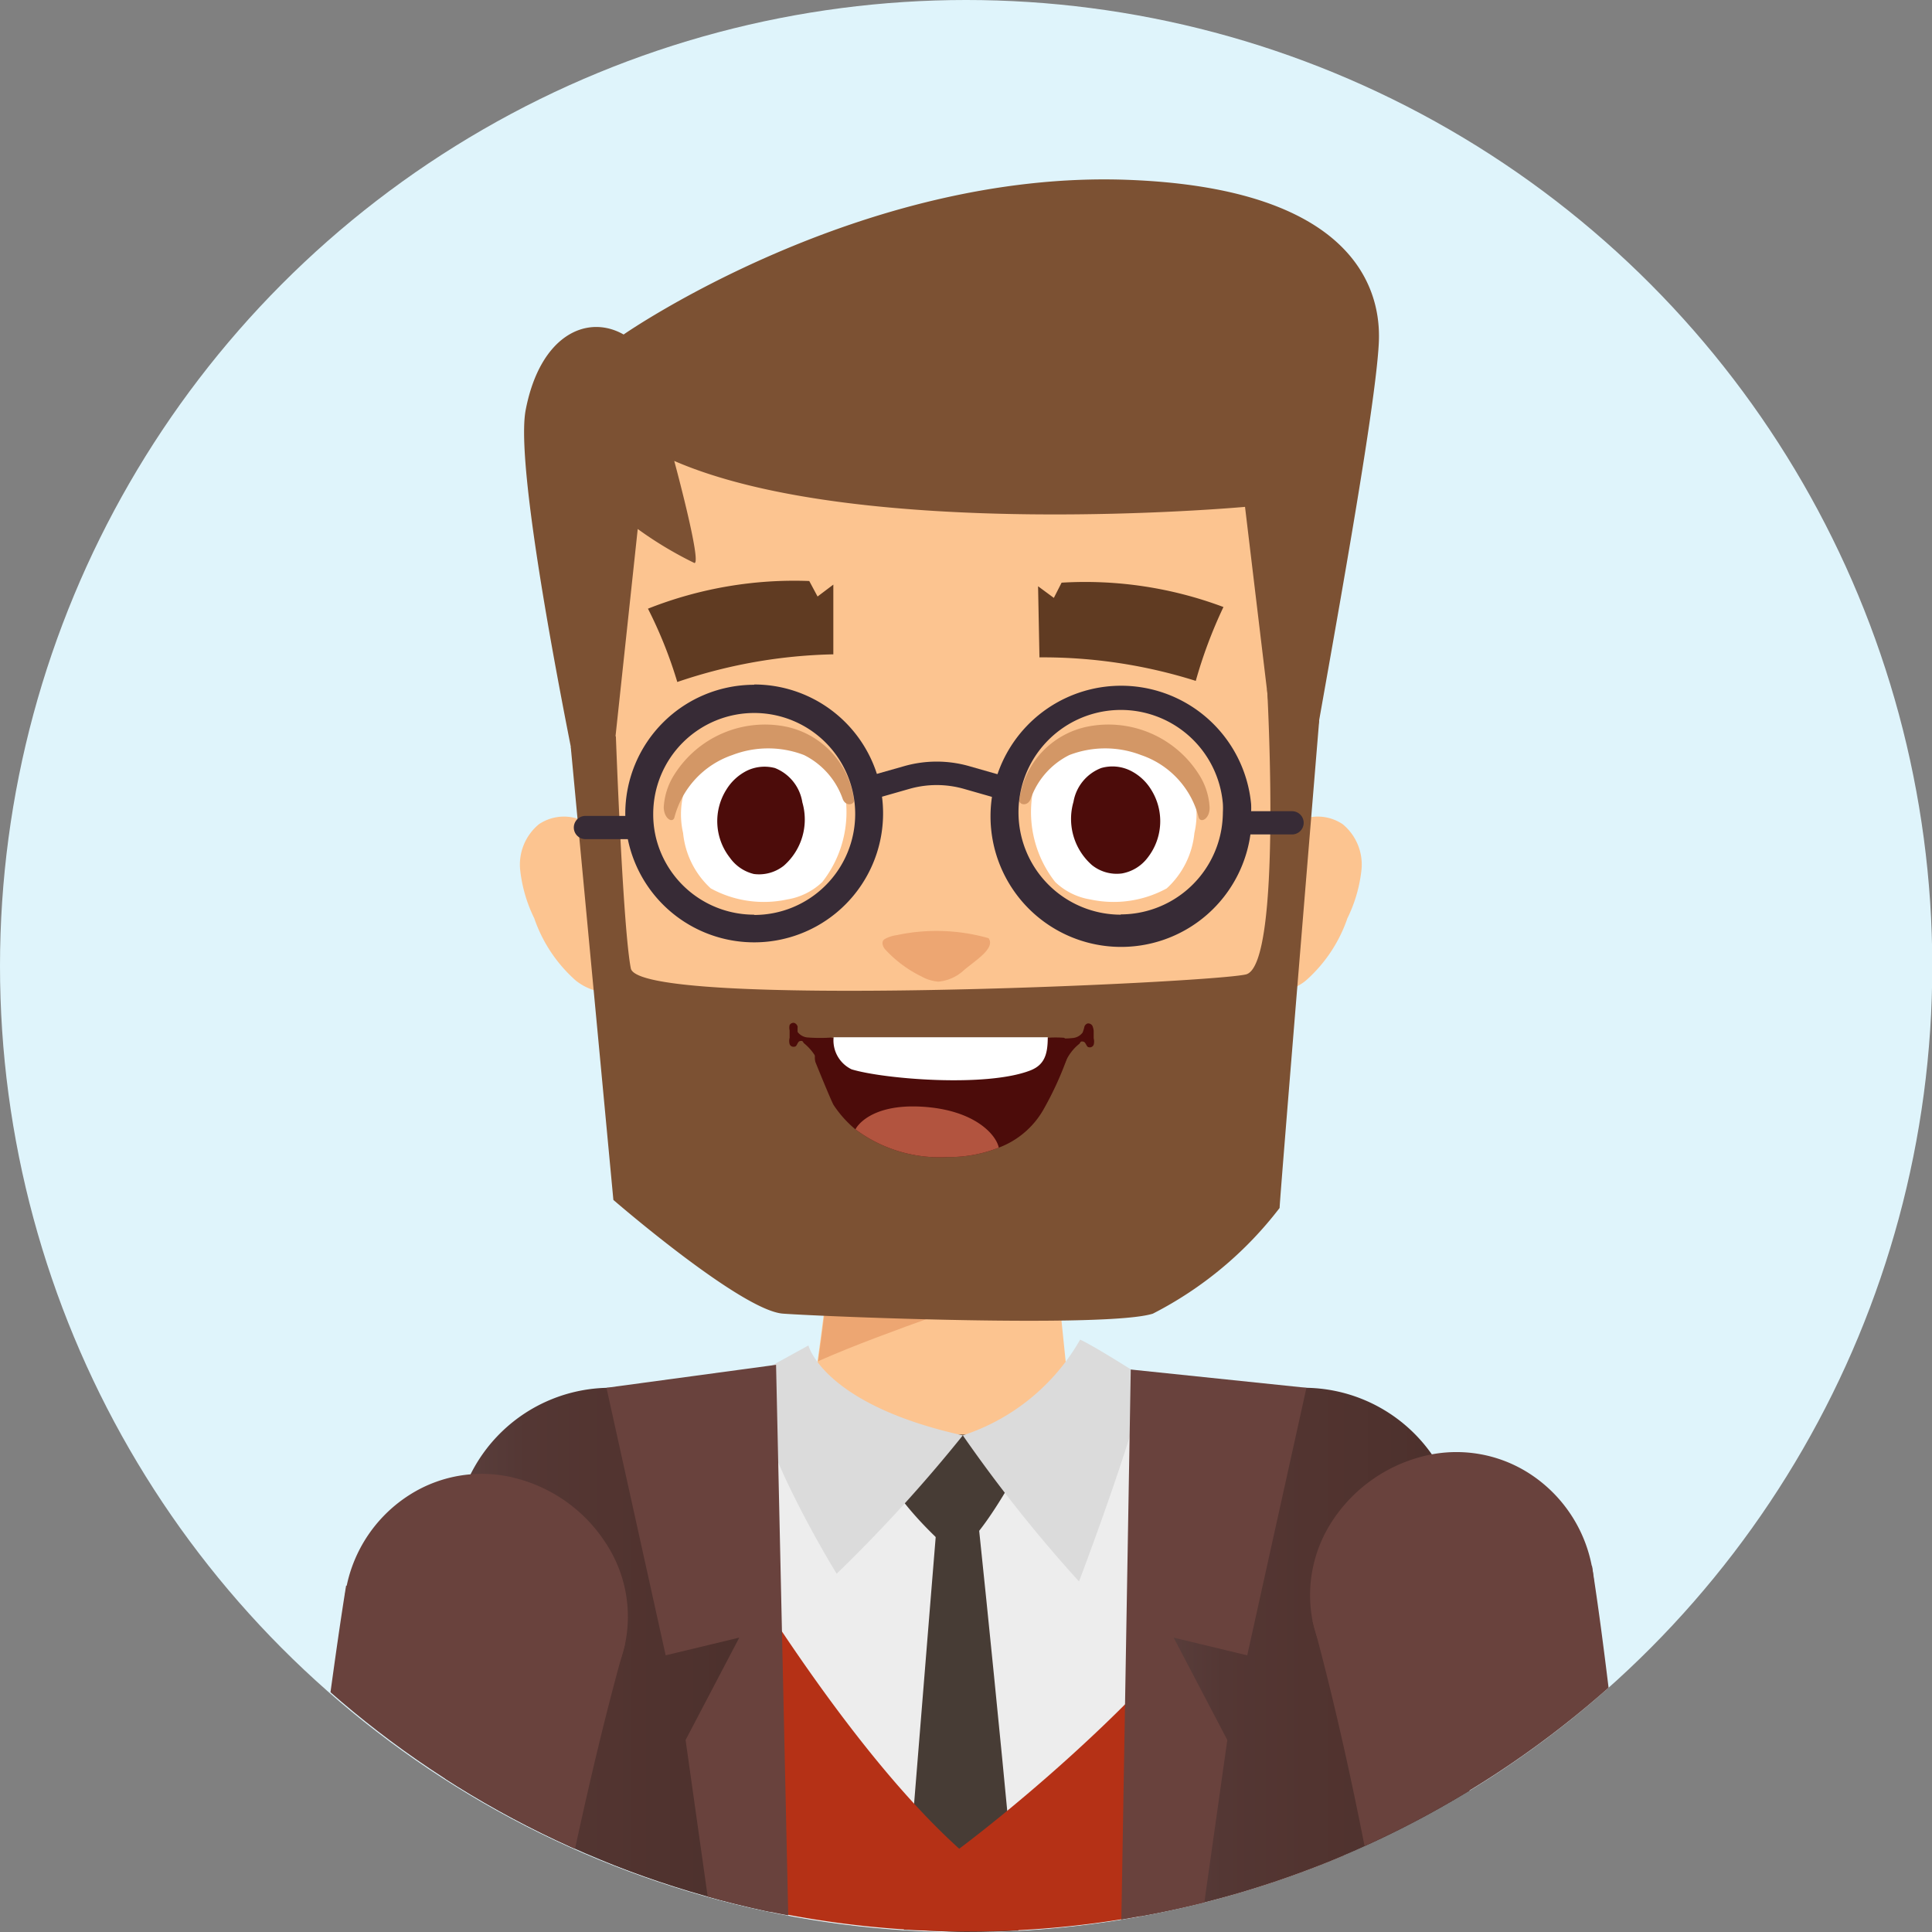 <svg xmlns="http://www.w3.org/2000/svg" xmlns:xlink="http://www.w3.org/1999/xlink" viewBox="0 0 69.83 69.83"><rect x="0" y="0" width="69.83" height="69.83" fill="#808080" stroke="none"/><defs><clipPath id="b"><circle cx="34.98" cy="34.92" r="34.92" fill="none"/></clipPath><linearGradient id="a" x1="16.07" y1="59.64" x2="27.86" y2="59.64" gradientUnits="userSpaceOnUse"><stop offset="0" stop-color="#5b413f"/><stop offset=".25" stop-color="#543734"/><stop offset=".51" stop-color="#523430"/><stop offset=".87" stop-color="#4d312d"/><stop offset="1" stop-color="#4a2f2b"/></linearGradient><linearGradient id="c" x1="41.23" y1="59.7" x2="53.11" y2="59.7" xlink:href="#a"/></defs><circle cx="34.92" cy="34.92" r="34.92" fill="#dff4fb"/><g clip-path="url(#b)"><path d="M41.71 50.27v2.03a9.82 9.82 0 0 1-.15 1.14 9 9 0 0 1-.39 1.42l-.1.27v.06a1.08 1.08 0 0 1-.08.19v.08l-.08.17v.08c0 .08-.07.16-.11.23l-.11.2-.09.17a.64.64 0 0 0-.08.14.61.61 0 0 1-.07.1.57.57 0 0 1-.08.13l-.09.14-.22.33a.83.83 0 0 0-.08.12l-.08.1-.18.23-.08.1c-.22.27-.45.53-.68.77l-.14.14a1.14 1.14 0 0 1-.11.11c-.18.18-.36.35-.55.51l-.15.13c-.42.36-.84.67-1.24.95l-.15.1c-.4.26-.78.49-1.13.68l-.18.11-.19.09-.11.06-.76.37-.24.1h-.14l-.27-.11-.14-.07c-.29-.13-.68-.32-1.12-.57l-.48-.07c-.23-.13-.48-.28-.74-.45a16.09 16.09 0 0 1-1.48-1.1l-.13-.12c-.24-.21-.48-.43-.71-.66l-.21-.21-.09-.1a8.55 8.55 0 0 1-.67-.78l-.13-.17-.09-.11-.18-.3-.09-.14a.57.57 0 0 1-.08-.13l-.11-.16-.09-.15-.06-.07-.14-.25-.08-.1-.06-.12-.06-.12-.08-.17c0-.06 0-.11-.07-.17s0 0 0-.08l-.07-.18-.09-.23a10.33 10.33 0 0 1-.4-1.43 8.07 8.07 0 0 1-.14-1.14v-2.08h16z" fill="#facaa7"/><path d="M41.15 54.87c-1.82 5-7.42 7.05-7.42 7.05s-5.6-2.08-7.42-7a29.37 29.37 0 0 0 7.42.88 28.89 28.89 0 0 0 7.42-.93z" fill="#fff"/><path d="M48.92 57.11s-5.79 2.75-16.22 2.42-14.61-2.86-14.61-2.86c1.14-1.29 8-4.11 10.27-5l.74-.29c.32-.1 1.15-8 1.15-8h7.67l.83 8.1.74.29a49.88 49.88 0 0 1 9.43 5.34z" fill="#fcc490"/><path d="M38.21 45.91c-2.55 1.07-6.12 2.17-8.64 3.29.34-2.37.71-5.85.71-5.85H38z" fill="#eda672"/><path d="M21.15 23.35c-.52 3.52.56 13.48 3.93 17.22s6.87 5 9.21 5.12 7.7-3 10.34-7.43c3.19-5.34 2.91-15.47 2.25-19.4s-7.3-7.58-13.66-6.55-10.76 2.25-12.07 11.04z" fill="#fcc490"/><path d="M35.73 33.91a6.87 6.87 0 0 0-3.32-.11 1.21 1.21 0 0 0-.43.14c-.13.08-.09.24 0 .36a4.39 4.39 0 0 0 1.34 1 1.44 1.44 0 0 0 .6.18 1.55 1.55 0 0 0 .87-.37c.4-.36 1.21-.82.94-1.2z" fill="#eda672"/><path d="M46 30.44a2.19 2.19 0 0 1 1.14-.85 1.62 1.62 0 0 1 1.39.2 1.89 1.89 0 0 1 .68 1.64 5.23 5.23 0 0 1-.51 1.76 5.29 5.29 0 0 1-1.5 2.25 2 2 0 0 1-2.51 0zm-24 0a2.13 2.13 0 0 0-1.13-.85 1.62 1.62 0 0 0-1.39.2 1.89 1.89 0 0 0-.68 1.64 5.23 5.23 0 0 0 .51 1.76 5.29 5.29 0 0 0 1.5 2.25 2 2 0 0 0 2.5 0z" fill="#fcc490"/><path d="M22.54 12.09s8.55-5.95 18.22-5.59 9.11 5.39 9.06 6.14C49.57 16 47.41 27.28 46.64 32L45 18.32s-13.88 1.27-20.63-1.66c0 0 1 3.69.73 3.69a13.67 13.67 0 0 1-2.05-1.23L21.67 32S18.48 17.53 19 14.82s2.22-3.48 3.54-2.73z" fill="#7c5133"/><path d="M29.25 21a14.36 14.36 0 0 0-5.83 1 15.93 15.93 0 0 1 1.06 2.65 18.6 18.6 0 0 1 5.64-1v-2.52l-.57.43zm9.12.06a14.23 14.23 0 0 1 5.85.88 16.85 16.85 0 0 0-1 2.67 18.34 18.34 0 0 0-5.65-.85l-.05-2.57.57.42z" fill="#603b22"/><path d="M20.63 27l1.54 16.37s4.62 4 6.13 4.11 11.75.52 13.37 0a13.52 13.52 0 0 0 4.58-3.82c0-.29 1.43-17.61 1.43-17.61l-1.88-1.14s.56 10-.77 10.31S23.09 36.49 22.8 35s-.54-8.39-.54-8.39z" fill="#7c5133"/><path d="M35.28 56.55a5.77 5.77 0 0 1-2.23.16 1.61 1.61 0 0 1-1.39-.82 1.42 1.42 0 0 1 .34-1.37c.31-.37.75-.6 1.06-1a7.07 7.07 0 0 0 1.16 2.37c.24-.77.54-1.6.78-2.37a3.36 3.36 0 0 1 1.13 1 1.31 1.31 0 0 1 .1 1.44 1.7 1.7 0 0 1-.95.59z" fill="#f2f2f2"/><path d="M35.66 40.27a9.6 9.6 0 0 1-3.21 0 2.15 2.15 0 0 0 1.55.53 3 3 0 0 0 1.66-.53zm2.55-2.75a2.49 2.49 0 0 0 .54 0 .5.5 0 0 0 .38-.2 1.39 1.39 0 0 0 .06-.19.17.17 0 0 1 .13-.14.18.18 0 0 1 .16.08.59.59 0 0 1 .05.19v.27a.44.44 0 0 1 0 .23.15.15 0 0 1-.18.09c-.08 0-.1-.18-.19-.2s-.1 0-.14.07a1.73 1.73 0 0 0-.51.66c-.06.13-.14.25-.21.38l-.11.21s-.1.14-.1.19zm-8.15-.02a5.79 5.79 0 0 1-.84 0 .5.5 0 0 1-.39-.2 1.33 1.33 0 0 1 0-.19.19.19 0 0 0-.13-.14.16.16 0 0 0-.16.08.41.41 0 0 0 0 .19v.27a.44.44 0 0 0 0 .23.15.15 0 0 0 .18.09c.09 0 .1-.18.19-.2s.1 0 .14.07a1.86 1.86 0 0 1 .52.66 3.48 3.48 0 0 0 .2.38 2.12 2.12 0 0 1 .11.21s.1.14.1.19c-.16-.53.11-1.09.08-1.64z" fill="#4c0c0a"/><path d="M29.47 38.38c.12.3.59 1.45.66 1.56a4 4 0 0 0 .79.88 5.07 5.07 0 0 0 3.32 1 4.86 4.86 0 0 0 1.86-.34 3.12 3.12 0 0 0 1.65-1.44 11.8 11.8 0 0 0 .78-1.69c.1-.28.15-.69-.07-.84a3.89 3.89 0 0 0-.6 0h-7.68a.71.71 0 0 0-.71.87z" fill="#4c0c0a"/><path d="M37.24 38.69c.51-.2.63-.58.63-1.2h-7.74a1.16 1.16 0 0 0 .65 1.16c1.15.35 4.86.66 6.46.04z" fill="#fff"/><path d="M30.92 40.82a5.07 5.07 0 0 0 3.32 1 4.86 4.86 0 0 0 1.86-.34c-.1-.48-.89-1.37-2.78-1.48s-2.38.76-2.4.82z" fill="#b2543f"/><path d="M28.6 27.06a2.51 2.51 0 0 1 1.94 1.62 4.09 4.09 0 0 1-.82 3.2 2.39 2.39 0 0 1-1.27.63 4 4 0 0 1-2.76-.4 3.12 3.12 0 0 1-1-2 3 3 0 0 1 .13-1.77 3.81 3.81 0 0 1 2.61-1.5z" fill="#fff"/><path d="M26.38 31a2.14 2.14 0 0 1-.12-2.47 1.83 1.83 0 0 1 .75-.68 1.47 1.47 0 0 1 1-.09A1.6 1.6 0 0 1 29 29a2.22 2.22 0 0 1-.67 2.29 1.44 1.44 0 0 1-1.08.3 1.49 1.49 0 0 1-.87-.59z" fill="#4c0c0a"/><path d="M39.26 27.06a2.51 2.51 0 0 0-1.94 1.62 4.09 4.09 0 0 0 .82 3.2 2.39 2.39 0 0 0 1.27.63 4 4 0 0 0 2.76-.4 3.12 3.12 0 0 0 1-2 3 3 0 0 0-.13-1.77 3.81 3.81 0 0 0-2.61-1.5z" fill="#fff"/><path d="M41.48 31a2.14 2.14 0 0 0 .12-2.47 1.83 1.83 0 0 0-.75-.68 1.47 1.47 0 0 0-1.05-.09 1.6 1.6 0 0 0-1 1.22 2.22 2.22 0 0 0 .67 2.29 1.43 1.43 0 0 0 1.08.3 1.49 1.49 0 0 0 .93-.57z" fill="#4c0c0a"/><path d="M24.38 29.53a3.25 3.25 0 0 1 2.09-2.24 3.61 3.61 0 0 1 2.59 0 2.81 2.81 0 0 1 1.4 1.59c.1.26.38.22.41.07a3.12 3.12 0 0 0-2.48-2.69 3.87 3.87 0 0 0-4 1.71 2.45 2.45 0 0 0-.4 1.21c.01.43.34.59.39.35zm18.94 0a3.21 3.21 0 0 0-2.08-2.24 3.61 3.61 0 0 0-2.59 0 2.81 2.81 0 0 0-1.4 1.59c-.1.26-.38.22-.41.07a3.11 3.11 0 0 1 2.48-2.69 3.87 3.87 0 0 1 4 1.71 2.45 2.45 0 0 1 .4 1.21c.01.43-.34.59-.4.35z" fill="#d39766"/><path d="M47.5 67.49l-2.37-17.32-10.28 2.08-9.77-2.08-2.45 17.43a35 35 0 0 0 24.87-.11z" fill="#ededed"/><path d="M36.81 69.78c-.72-8-1.78-17.91-1.78-17.91h-.91s-.81 9.91-1.45 17.88c.75 0 1.49.08 2.25.08s1.26-.02 1.89-.05z" fill="#473c35"/><path d="M31.59 52a28.28 28.28 0 0 1 5.8 0s-1.85 3.76-2.9 4.15c0 .02-2.85-2.34-2.9-4.15z" fill="#473c35"/><path d="M29.22 48.63s.53 2.13 5.58 3.25a53.77 53.77 0 0 1-4.56 5s-3-4.85-3-7.16zm5.58 3.25a51.72 51.72 0 0 0 4.2 5.28s1.77-4.64 2.43-7.31c0 0-1.78-1.15-2.39-1.43a7.59 7.59 0 0 1-4.24 3.46z" fill="#dbdbdb"/><path d="M48.56 67.06c-.18-7.77-.32-13.55-.32-13.55l-1.57-.36c-2.09 6.34-12 13.67-12 13.67-5.54-5-11.29-16-11.29-16l-2.13.9c0 .77.29 7.26.61 15.55a35 35 0 0 0 13.1 2.54 34.63 34.63 0 0 0 13.6-2.75z" fill="#b53116"/><path d="M22 50.16a5.65 5.65 0 0 0-5.58 5.39l-.33 8.76a35 35 0 0 0 11.79 4.81l-.86-19z" fill="url(#a)"/><path d="M47.19 50.16h-5.14l-.82 19.1a34.68 34.68 0 0 0 11.88-4.53l-.34-9.17a5.65 5.65 0 0 0-5.58-5.4z" fill="url(#c)"/><path d="M21.92 50.16l2.14 9.67 2.66-.64-1.94 3.7.8 5.67c1 .26 1.92.49 2.91.67l-.44-19.9zm20.5 9.03l2.66.64 2.14-9.67-6.35-.66-.34 19.88c1-.17 2-.37 3-.62l.83-5.87zm-29.91-1.88c-.21 1.3-.39 2.59-.57 3.89a34.73 34.73 0 0 0 8.84 5.64c.54-2.49 1.13-5 1.81-7.41z" fill="#69423d"/><path d="M18.72 53.45a4.86 4.86 0 0 0-3.9.57 5.13 5.13 0 0 0-1.52 7.21 5 5 0 0 0 3.32 2.1 5.35 5.35 0 0 0 3.83-.8 5 5 0 0 0 2.14-3.1 4.83 4.83 0 0 0-.71-3.68 5.49 5.49 0 0 0-3.16-2.3zm28.72 5.13c.73 2.68 1.34 5.4 1.88 8.14A35.06 35.06 0 0 0 58.14 61c-.18-1.47-.37-2.94-.6-4.41z" fill="#69423d"/><path d="M51.38 52.65a4.87 4.87 0 0 1 3.9.61 5.13 5.13 0 0 1 1.44 7.22 5 5 0 0 1-3.34 2.07 5.31 5.31 0 0 1-3.83-.85 5 5 0 0 1-2.11-3.12 4.88 4.88 0 0 1 .75-3.66 5.54 5.54 0 0 1 3.19-2.27z" fill="#69423d"/><path d="M36.27 28.89h-.11l-1.33-.38a3.59 3.59 0 0 0-1.95 0l-1.33.38a.41.41 0 0 1-.52-.29.42.42 0 0 1 .28-.52l1.34-.38a4.29 4.29 0 0 1 2.41 0l1.33.38a.43.43 0 0 1 .29.52.42.42 0 0 1-.41.29zm-13.52 1.44h-1.59a.42.42 0 0 1-.42-.42.42.42 0 0 1 .42-.42h1.49a3.33 3.33 0 0 0 .1.84zm22.46-1.01h1.49a.42.42 0 1 1 0 .84h-1.52z" fill="#372b36"/><path d="M27.26 24.75a4.66 4.66 0 0 0-4.66 4.65 4.94 4.94 0 0 0 .08.87 4.66 4.66 0 1 0 4.58-5.53zm0 8.31a3.65 3.65 0 0 1-3.55-2.78 3.57 3.57 0 0 1-.1-.87 3.65 3.65 0 1 1 3.65 3.66zm17.96-4a4.72 4.72 0 1 0 0 .89 4 4 0 0 0 0-.6 2.71 2.71 0 0 0 0-.29zm-4.71 4a3.7 3.7 0 1 1 3.69-4 2.71 2.71 0 0 1 0 .29 4 4 0 0 1-.05.6 3.7 3.7 0 0 1-3.64 3.1z" fill="#372b36"/></g></svg>